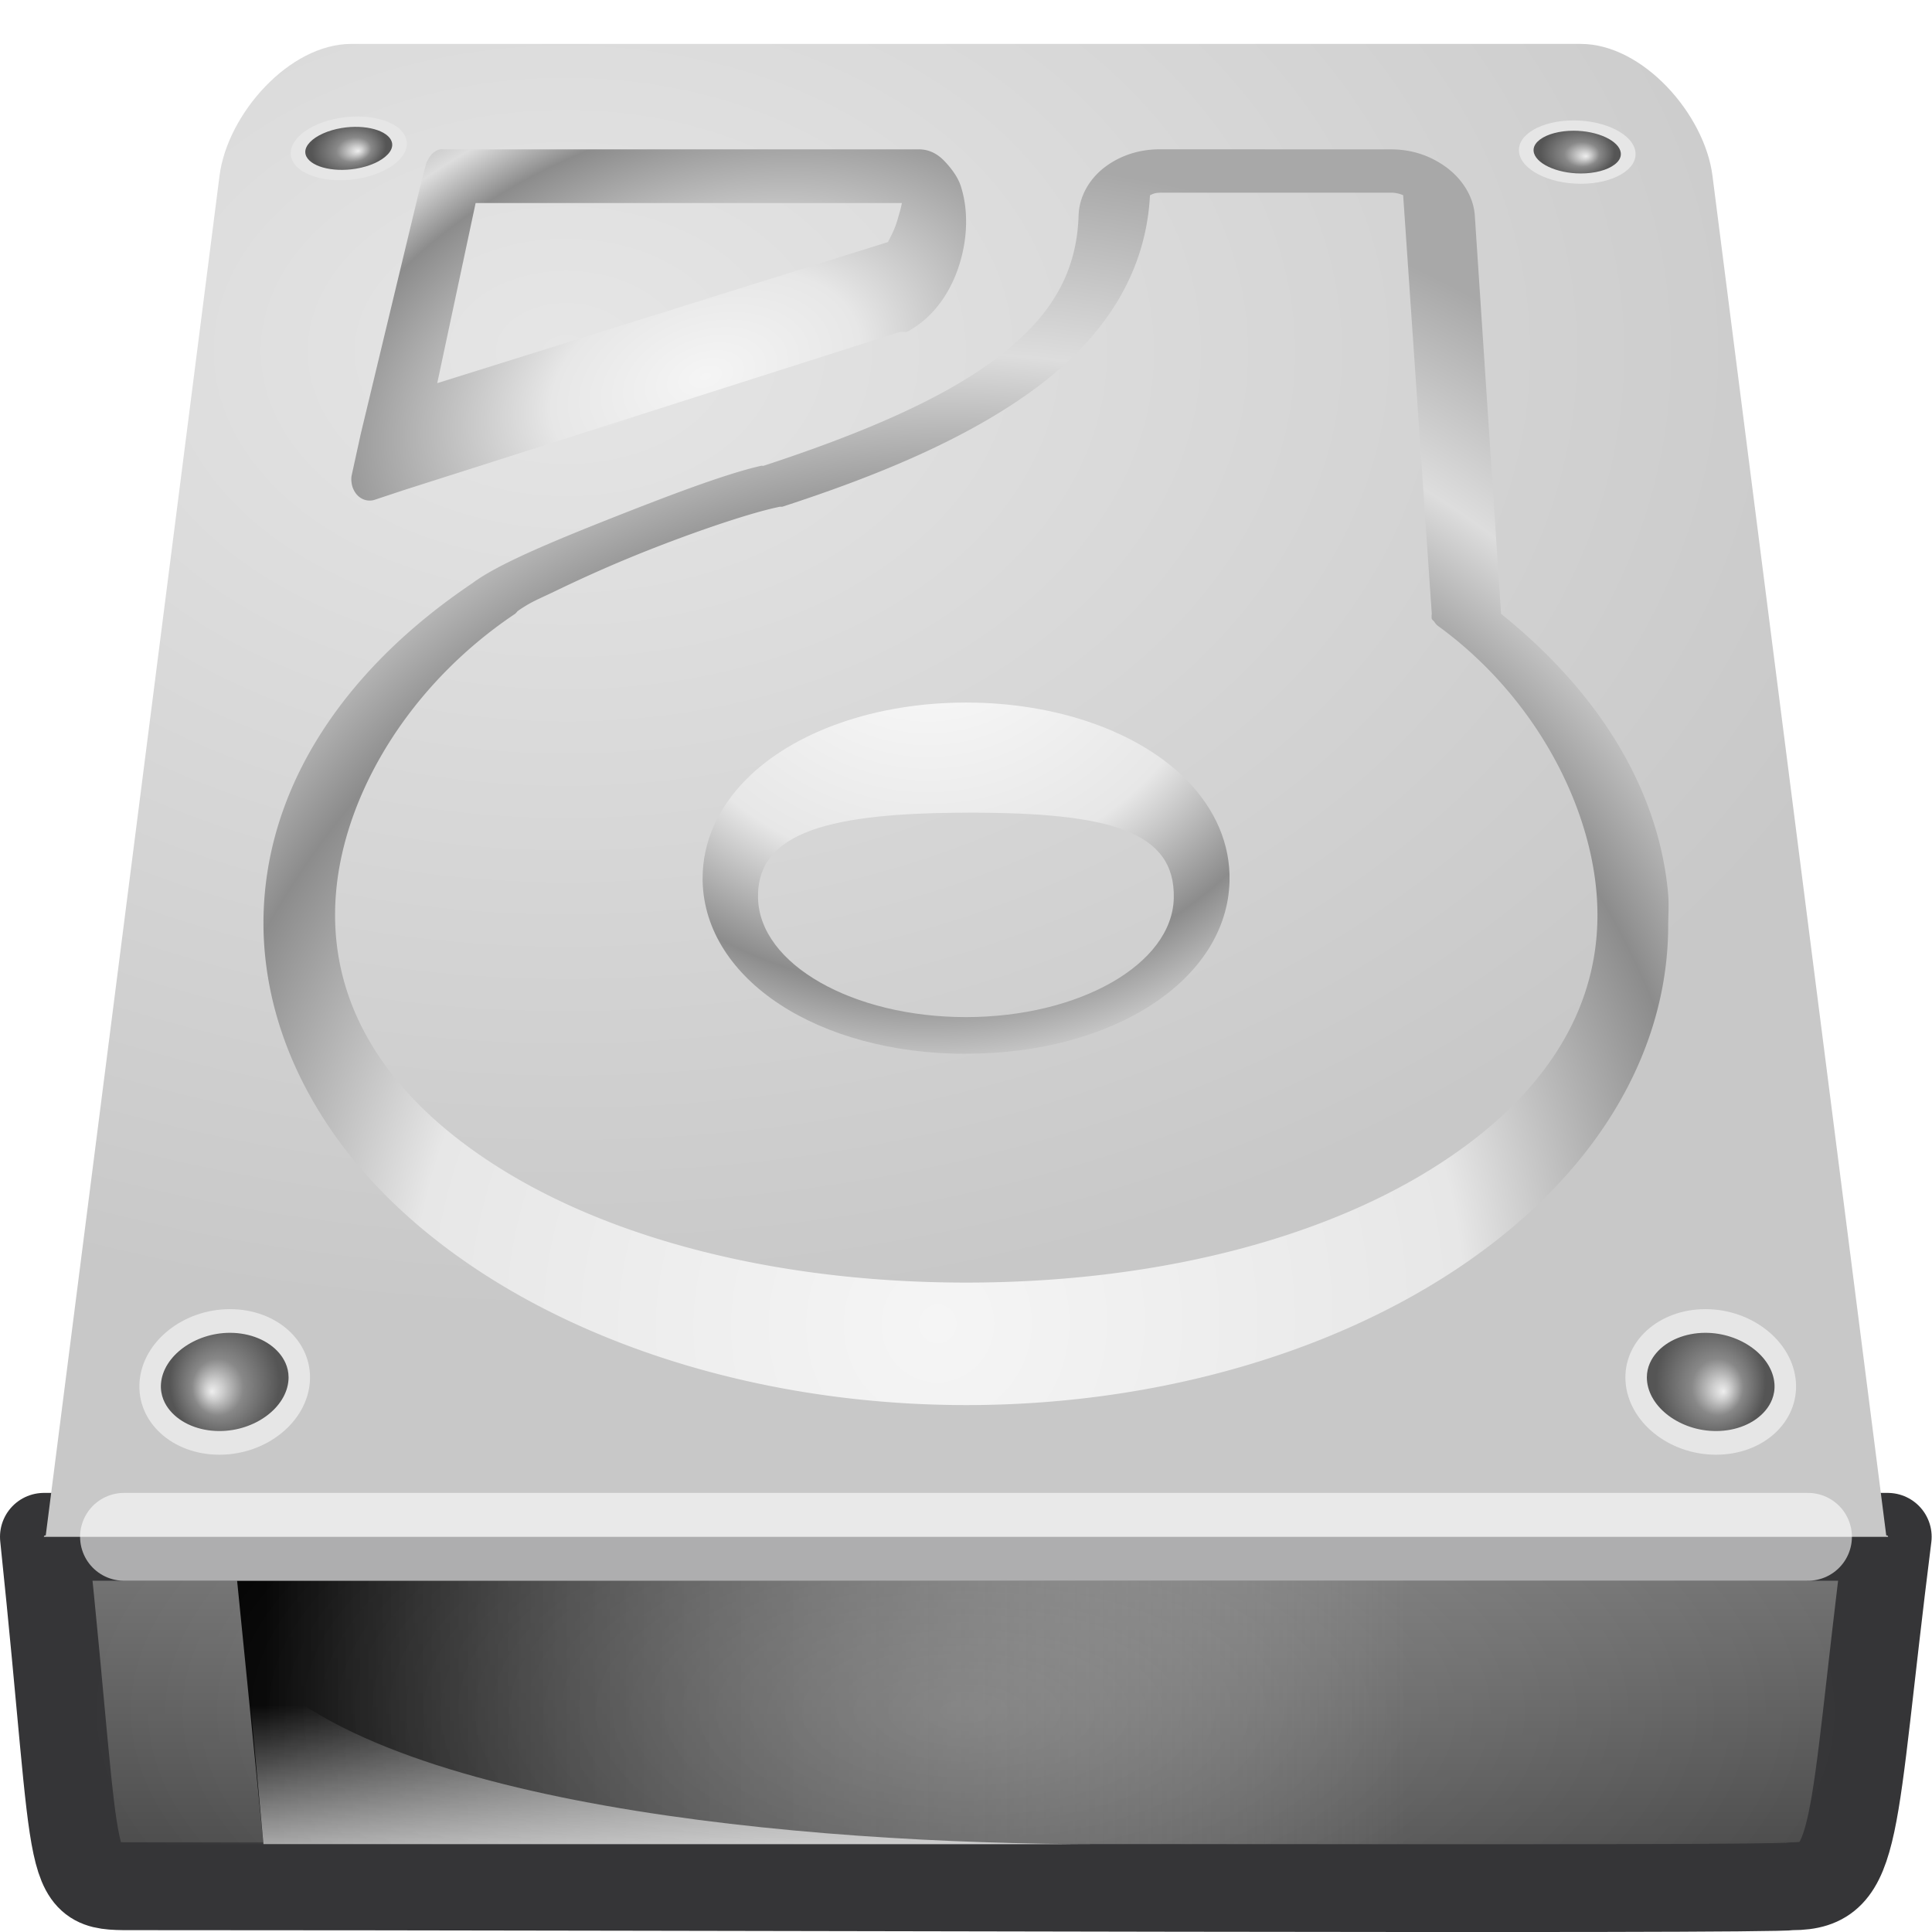 <svg height="22" width="22" xmlns="http://www.w3.org/2000/svg">
 <linearGradient id="b" gradientTransform="matrix(.174 0 0 .249 .126 -4.488)" gradientUnits="userSpaceOnUse" x1="53.991" x2="53.991" y1="87.896" y2="104.281">
  <stop offset="0" stop-color="#7a7a7a"/>
  <stop offset="1" stop-color="#474747"/>
 </linearGradient>
 <radialGradient id="c" cx="127.317" cy="143.828" gradientTransform="matrix(.082 -.021 .007 .053 -3.413 -.659)" gradientUnits="userSpaceOnUse" r="78.728">
  <stop offset="0" stop-color="#f5f5f5"/>
  <stop offset=".271" stop-color="#e7e7e7"/>
  <stop offset=".693" stop-color="#8c8c8c"/>
  <stop offset=".835" stop-color="#dddddd"/>
  <stop offset="1" stop-color="#a8a8a8"/>
 </radialGradient>
 <radialGradient id="d" cx="142.622" cy="191.854" gradientTransform="matrix(.092 0 0 -.087 -2.556 23.366)" gradientUnits="userSpaceOnUse" r="78.728">
  <stop offset="0" stop-color="#ffffff"/>
  <stop offset=".47" stop-color="#e7e7e7"/>
  <stop offset=".672" stop-color="#8c8c8c"/>
  <stop offset=".835" stop-color="#dddddd"/>
  <stop offset="1" stop-color="#a8a8a8"/>
 </radialGradient>
 <radialGradient id="e" cx="141.747" cy="206.426" gradientTransform="matrix(.162 -.003 .001 .168 -12.49 -19.179)" gradientUnits="userSpaceOnUse" r="78.728">
  <stop offset="0" stop-color="#f5f5f5"/>
  <stop offset=".47" stop-color="#e7e7e7"/>
  <stop offset=".693" stop-color="#8c8c8c"/>
  <stop offset=".835" stop-color="#dddddd"/>
  <stop offset="1" stop-color="#a8a8a8"/>
 </radialGradient>
 <radialGradient id="f" cx="24" cy="42" gradientTransform="matrix(.476 0 0 .214 -.429 10.5)" gradientUnits="userSpaceOnUse" r="21">
  <stop offset="0" stop-color="#ffffff"/>
  <stop offset="1" stop-color="#ffffff" stop-opacity="0"/>
 </radialGradient>
 <radialGradient id="g" cx="58.196" cy="190.319" fx="59.698" fy="191.348" gradientUnits="userSpaceOnUse" r="6.397">
  <stop offset="0" stop-color="#eeeeee"/>
  <stop offset=".16" stop-color="#cecece"/>
  <stop offset=".468" stop-color="#888888"/>
  <stop offset="1" stop-color="#555555"/>
 </radialGradient>
 <linearGradient id="h" gradientTransform="matrix(.738 0 0 .539 -2.796 1.187)" gradientUnits="userSpaceOnUse" x1="12.277" x2="12.222" y1="37.206" y2="33.759">
  <stop offset="0" stop-color="#eeeeee"/>
  <stop offset="1" stop-color="#eeeeee" stop-opacity="0"/>
 </linearGradient>
 <linearGradient id="i" gradientTransform="matrix(.738 0 0 .539 -2.209 .472)" gradientUnits="userSpaceOnUse" x1="7.063" x2="24.688" y1="35.281" y2="35.281">
  <stop offset="0"/>
  <stop offset="1" stop-color="#bbbbbb" stop-opacity="0"/>
 </linearGradient>
 <radialGradient id="j" cx="6.448" cy="2.889" gradientTransform="matrix(1.459 .005 -.004 1 -2.949 1.077)" gradientUnits="userSpaceOnUse" r="11">
  <stop offset="0" stop-color="#e6e6e6"/>
  <stop offset="1" stop-color="#c8c8c8"/>
 </radialGradient>
 <path d="m21.496 17.5c-.426 3.38-.317 3.979-1.088 3.979-.302.048-12.178 0-18.858 0-.837 0-.626.066-1.05-3.979l20.996 0z" fill="url(#b)" overflow="visible" stroke="#353537" stroke-linejoin="round"/>
 <path d="m2.7 18l13.3 0 0 3-13 0-.3-3z" fill="url(#i)" fill-rule="evenodd" overflow="visible"/>
 <path d="m3 21c0 0-.2-2.163-.2-2.163 1.354 1.715 6.319 2.163 9.743 2.163 0 0-9.543 0-9.543 0z" fill="url(#h)" fill-rule="evenodd" opacity=".811"/>
 <path d="m2.5 2l-1.979 15.484c-.014 0-.021.004-.021.016l21 0c0-.012-.007-.016-.021-.016l-1.979-15.484c-.09-.701-.793-1.5-1.5-1.5l-14 0c-.707 0-1.41.799-1.5 1.5z" style="stroke-width:1;stroke-linecap:round;stroke-linejoin:round;fill:url(#j);stroke:url(#a)"/>
 <path d="m1.412 17.5h19.176" style="opacity:.6;fill:none;stroke:#ffffff;stroke-width:1;stroke-linecap:round;stroke-linejoin:round"/>
 <path d="m1 18h20v3h-20z" fill="url(#f)" opacity=".2"/>
 <g transform="matrix(.066 -.011 .008 .046 -1.392 -6.425)">
  <path d="m48.3 190.28c.314 4.248 5.024 7.712 10.514 7.712 5.488 0 9.643-3.464 9.276-7.712-.364-4.225-5.071-7.637-10.507-7.637-5.438.002-9.593 3.412-9.284 7.637z" fill="#e6e6e6"/>
  <path d="m51.851 187.292c-.502.539-1.076 1.403-1.076 2.551 0 .082.005.165.01.252.217 2.927 3.893 5.401 8.026 5.401 2.353 0 4.505-.811 5.752-2.174.537-.581 1.148-1.545 1.038-2.828-.252-2.902-3.923-5.356-8.021-5.356-2.336.002-4.48.806-5.73 2.154z" fill="url(#g)"/>
 </g>
 <g transform="matrix(.067 0 0 .047 14.061 -7.213)">
  <path d="m48.3 190.28c.314 4.248 5.024 7.712 10.514 7.712 5.488 0 9.643-3.464 9.276-7.712-.364-4.225-5.071-7.637-10.507-7.637-5.438.002-9.593 3.412-9.284 7.637z" fill="#e6e6e6"/>
  <path d="m51.851 187.292c-.502.539-1.076 1.403-1.076 2.551 0 .082.005.165.01.252.217 2.927 3.893 5.401 8.026 5.401 2.353 0 4.505-.811 5.752-2.174.537-.581 1.148-1.545 1.038-2.828-.252-2.902-3.923-5.356-8.021-5.356-2.336.002-4.48.806-5.73 2.154z" fill="url(#g)"/>
 </g>
 <path d="m13.206 1.7c-.241 0-.456.075-.625.203-.169.128-.292.326-.299.552-.022.697-.355 1.199-.978 1.657-.618.454-1.526.837-2.609 1.192-.009.003-.018-.003-.027 0-.41.092-1.083.35-1.74.61-.666.264-1.274.519-1.549.727-1.39.935-2.247 2.178-2.365 3.546-.108 1.245.417 2.492 1.441 3.488 1.497 1.457 3.945 2.325 6.55 2.325 2.606 0 5.053-.869 6.55-2.325.935-.909 1.441-2.004 1.441-3.139 0-.093.01-.225 0-.349-.104-1.201-.797-2.31-1.903-3.197-.031-.469-.299-4.534-.299-4.534-.015-.227-.153-.425-.326-.552-.173-.127-.385-.203-.625-.203zm0 .494h2.636c.058 0 .11.017.136.029l.326 4.767a.163.174 0 0 0 0 .058.163.174 0 0 0 .027.029.163.174 0 0 0 .054.058c1.072.784 1.704 1.979 1.794 3.023.112 1.298-.608 2.37-1.903 3.168-1.294.798-3.154 1.279-5.273 1.279-2.119 0-3.979-.481-5.273-1.279-1.294-.798-2.015-1.871-1.903-3.168.096-1.117.831-2.359 2.038-3.168a.163.174 0 0 0 .027-.029c.004-.004.06-.044.136-.087.076-.043.181-.088.299-.145.236-.114.523-.246.843-.378.64-.264 1.364-.511 1.712-.581a.163.174 0 0 0 .027 0c1.052-.342 2.051-.75 2.827-1.308.76-.546 1.308-1.273 1.359-2.238.018-.009.053-.029.109-.029z" fill="url(#e)"/>
 <path d="m11 12c-1.682 0-2.972-.845-2.999-1.965-0-.013-0-.024-0-.036 0-.405.169-.791.49-1.118.543-.552 1.482-.881 2.51-.881 1.028 0 1.966.329 2.51.881.331.336.5.735.49 1.153-.028 1.12-1.317 1.965-3 1.965l0-0zm.05-2.746c-1.581 0-2.437.21-2.418.974.018.752 1.078 1.354 2.367 1.354 1.289 0 2.349-.601 2.367-1.354.019-.765-.736-.974-2.317-.974l0 0z" fill="url(#d)" overflow="visible"/>
 <path d="m5.005 1.702a.205.222 0 0 0 -.128.111.205.222 0 0 0 -.026.055l-.051.194-.693 2.883-.103.471a.205.222 0 0 0 0 .083.205.222 0 0 0 .026.083.205.222 0 0 0 .128.111.205.222 0 0 0 .103 0l .334-.111 5.651-1.802.026 0a .205.222 0 0 0 .026 0 .205.222 0 0 0 .026 0 .205.222 0 0 0 .051-.028c.378-.225.571-.659.616-1.053.023-.202.007-.405-.051-.582-.033-.101-.104-.196-.18-.277-.076-.081-.174-.143-.308-.139l-.026 0-5.24 0-.128 0a .205.222 0 0 0 -.051 0zm .411.61l4.854 0c-.013.069-.029.116-.051.194-.041.144-.12.26-.103.249l-5.137 1.608.437-2.051z" fill="url(#c)" overflow="visible"/>
 <g transform="matrix(-.098 0 0 .108 8.262 -4.818)">
  <path d="m48.3 190.28c.314 4.248 5.024 7.712 10.514 7.712 5.488 0 9.643-3.464 9.276-7.712-.364-4.225-5.071-7.637-10.507-7.637-5.438.002-9.593 3.412-9.284 7.637z" fill="#e6e6e6"/>
  <path d="m51.851 187.292c-.502.539-1.076 1.403-1.076 2.551 0 .082.005.165.01.252.217 2.927 3.893 5.401 8.026 5.401 2.353 0 4.505-.811 5.752-2.174.537-.581 1.148-1.545 1.038-2.828-.252-2.902-3.923-5.356-8.021-5.356-2.336.002-4.48.806-5.73 2.154z" fill="url(#g)"/>
 </g>
 <g transform="matrix(.098 0 0 .108 13.777 -4.818)">
  <path d="m48.3 190.28c.314 4.248 5.024 7.712 10.514 7.712 5.488 0 9.643-3.464 9.276-7.712-.364-4.225-5.071-7.637-10.507-7.637-5.438.002-9.593 3.412-9.284 7.637z" fill="#e6e6e6"/>
  <path d="m51.851 187.292c-.502.539-1.076 1.403-1.076 2.551 0 .082.005.165.01.252.217 2.927 3.893 5.401 8.026 5.401 2.353 0 4.505-.811 5.752-2.174.537-.581 1.148-1.545 1.038-2.828-.252-2.902-3.923-5.356-8.021-5.356-2.336.002-4.48.806-5.73 2.154z" fill="url(#g)"/>
 </g>
</svg>
